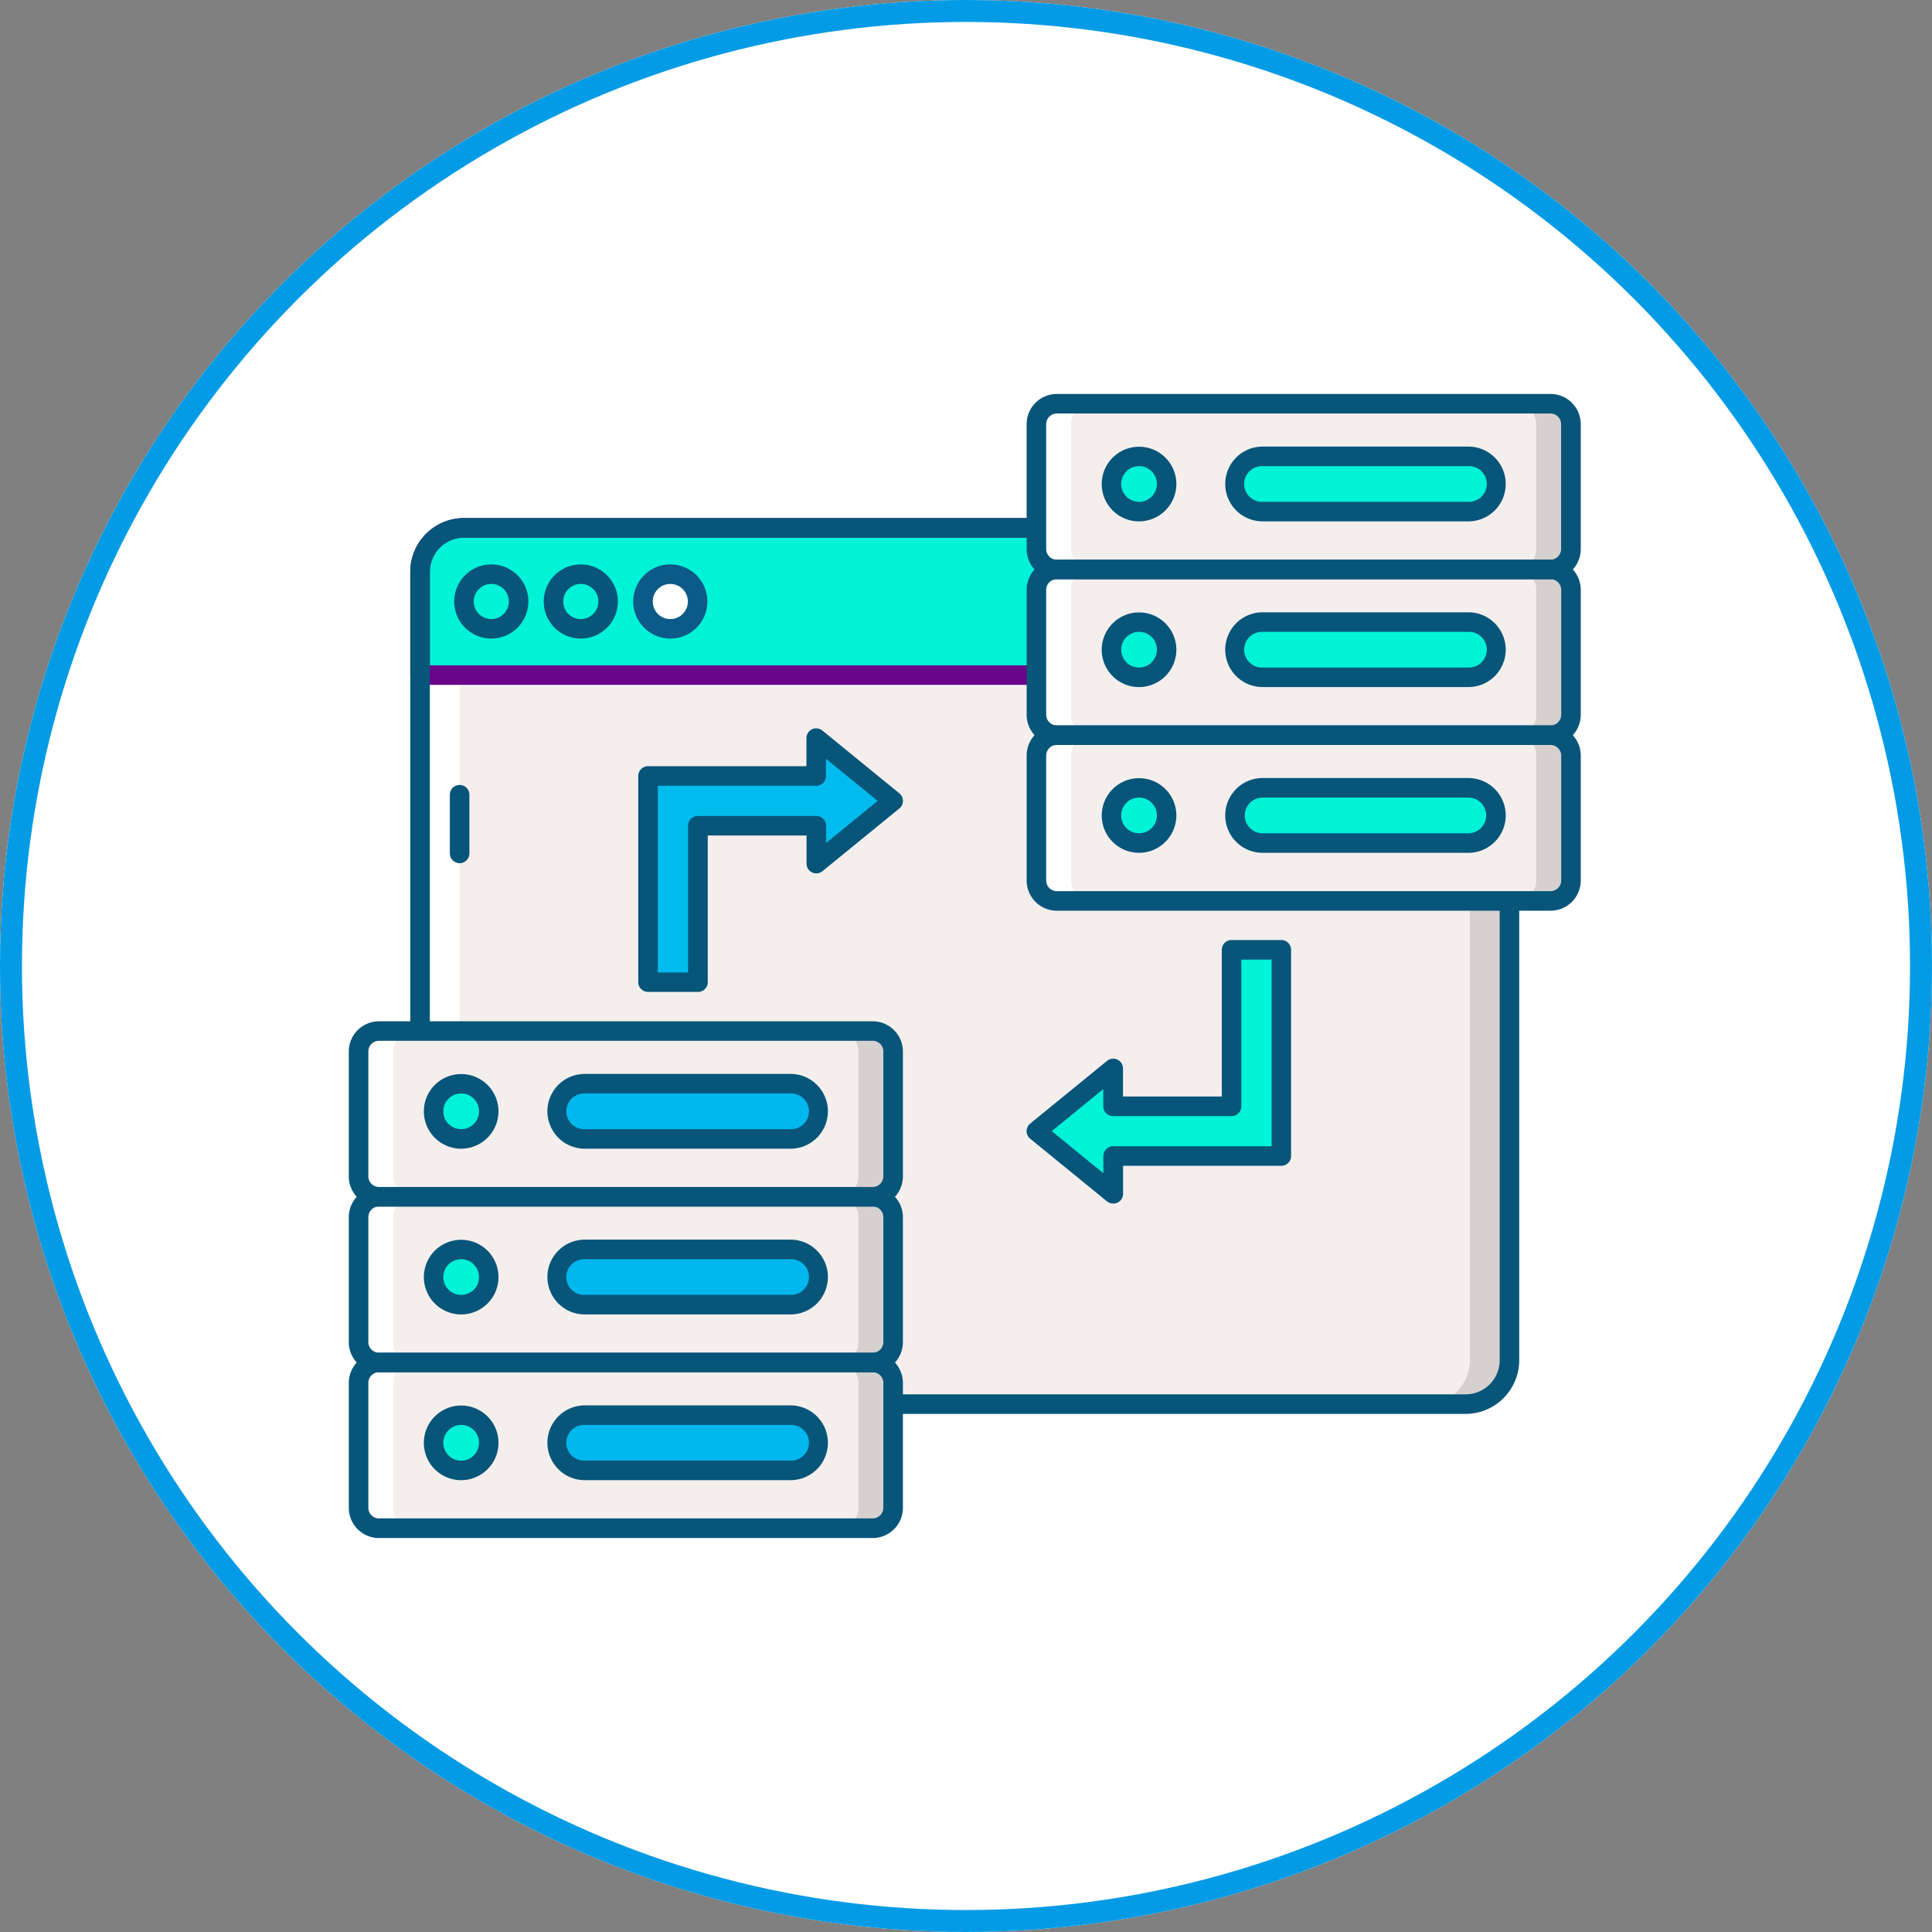<svg xmlns="http://www.w3.org/2000/svg" width="88" height="88" viewBox="0 0 88 88">
  <rect x="0" y="0" width="88" height="88" fill="#808080" stroke="none"/>
  <g id="Grupo_25005" data-name="Grupo 25005" transform="translate(-235 -4779)">
    <g id="Elipse_1364" data-name="Elipse 1364" transform="translate(235 4779)" fill="#fff" stroke="#039be5" stroke-width="1">
      <circle cx="44" cy="44" r="44" stroke="none"/>
      <circle cx="44" cy="44" r="43.5" fill="none"/>
    </g>
    <g id="datos-de-terceros" transform="translate(248.887 4785.959)">
      <g id="Grupo_24935" data-name="Grupo 24935" transform="translate(5.246 17.084)">
        <path id="Trazado_9211" data-name="Trazado 9211" d="M64.2,78.288H18.58a2,2,0,0,1-2-2V40.374a2,2,0,0,1,2-2H64.2a2,2,0,0,1,2,2V76.287A2,2,0,0,1,64.2,78.288Z" transform="translate(-16.579 -38.373)" fill="#f4efed"/>
      </g>
      <g id="Grupo_24936" data-name="Grupo 24936" transform="translate(51.065 17.084)">
        <path id="Trazado_9212" data-name="Trazado 9212" d="M224.149,38.373h-1.8a2,2,0,0,1,2,2V76.287a2,2,0,0,1-2,2h1.8a2,2,0,0,0,2-2V40.374A2,2,0,0,0,224.149,38.373Z" transform="translate(-222.348 -38.373)" fill="#d6d1cf"/>
      </g>
      <g id="Grupo_24937" data-name="Grupo 24937" transform="translate(5.246 17.084)">
        <path id="Trazado_9213" data-name="Trazado 9213" d="M18.58,38.373h1.8a2,2,0,0,0-2,2V76.287a2,2,0,0,0,2,2h-1.8a2,2,0,0,1-2-2V40.374A2,2,0,0,1,18.58,38.373Z" transform="translate(-16.579 -38.373)" fill="#fff"/>
      </g>
      <g id="Grupo_24938" data-name="Grupo 24938" transform="translate(5.246 17.084)">
        <path id="Trazado_9214" data-name="Trazado 9214" d="M64.2,38.373H18.58a2,2,0,0,0-2,2v4.707H66.2V40.374a2,2,0,0,0-2-2Z" transform="translate(-16.579 -38.373)" fill="#00f2d7"/>
      </g>
      <g id="Grupo_24940" data-name="Grupo 24940" transform="translate(4.801 16.638)">
        <path id="Trazado_9216" data-name="Trazado 9216" d="M64.646,43.971H15.025a.446.446,0,0,1-.445-.445V38.819a2.449,2.449,0,0,1,2.446-2.446H62.645a2.449,2.449,0,0,1,2.446,2.446v4.707a.446.446,0,0,1-.446.445Zm-49.175-.891H64.2V38.819a1.557,1.557,0,0,0-1.556-1.555H17.026a1.557,1.557,0,0,0-1.556,1.555v4.261Z" transform="translate(-14.58 -36.373)" fill="#690589"/>
      </g>
      <g id="Grupo_24941" data-name="Grupo 24941" transform="translate(4.801 16.638)">
        <path id="Trazado_9217" data-name="Trazado 9217" d="M62.644,77.178H17.025a2.449,2.449,0,0,1-2.446-2.446V38.819a2.449,2.449,0,0,1,2.446-2.446H62.644a2.449,2.449,0,0,1,2.446,2.446V74.732a2.449,2.449,0,0,1-2.446,2.446ZM17.025,37.264a1.557,1.557,0,0,0-1.556,1.555V74.732a1.557,1.557,0,0,0,1.556,1.555H62.644A1.557,1.557,0,0,0,64.2,74.732V38.819a1.557,1.557,0,0,0-1.556-1.555Z" transform="translate(-14.579 -36.373)" fill="#08557a"/>
      </g>
      <g id="Grupo_24942" data-name="Grupo 24942" transform="translate(7.247 19.194)">
        <path id="Trazado_9218" data-name="Trazado 9218" d="M28.052,49.093a1.244,1.244,0,1,1-1.244-1.244,1.244,1.244,0,0,1,1.244,1.244Z" transform="translate(-25.564 -47.849)" fill="#00f2d7"/>
      </g>
      <g id="Grupo_24943" data-name="Grupo 24943" transform="translate(11.324 19.194)">
        <path id="Trazado_9219" data-name="Trazado 9219" d="M46.363,49.093a1.244,1.244,0,1,1-1.244-1.244,1.244,1.244,0,0,1,1.244,1.244Z" transform="translate(-43.875 -47.849)" fill="#00f2d7"/>
      </g>
      <g id="Grupo_24944" data-name="Grupo 24944" transform="translate(15.402 19.194)">
        <path id="Trazado_9220" data-name="Trazado 9220" d="M64.674,49.093a1.244,1.244,0,1,1-1.244-1.244,1.244,1.244,0,0,1,1.244,1.244Z" transform="translate(-62.186 -47.849)" fill="#fff"/>
      </g>
      <g id="Grupo_24945" data-name="Grupo 24945" transform="translate(6.802 18.748)">
        <path id="Trazado_9221" data-name="Trazado 9221" d="M25.254,49.227a1.689,1.689,0,1,1,1.689-1.689A1.691,1.691,0,0,1,25.254,49.227Zm0-2.488a.8.8,0,1,0,.8.8A.8.8,0,0,0,25.254,46.739Z" transform="translate(-23.565 -45.848)" fill="#08557a"/>
      </g>
      <g id="Grupo_24946" data-name="Grupo 24946" transform="translate(10.879 18.748)">
        <path id="Trazado_9222" data-name="Trazado 9222" d="M43.565,49.227a1.689,1.689,0,1,1,1.689-1.689,1.691,1.691,0,0,1-1.689,1.689Zm0-2.488a.8.8,0,1,0,.8.8.8.8,0,0,0-.8-.8Z" transform="translate(-41.876 -45.848)" fill="#08557a"/>
      </g>
      <g id="Grupo_24947" data-name="Grupo 24947" transform="translate(14.956 18.748)">
        <path id="Trazado_9223" data-name="Trazado 9223" d="M61.875,49.227a1.689,1.689,0,1,1,1.689-1.689A1.691,1.691,0,0,1,61.875,49.227Zm0-2.488a.8.8,0,1,0,.8.8A.8.8,0,0,0,61.875,46.739Z" transform="translate(-60.186 -45.848)" fill="#0b5a87"/>
      </g>
      <g id="Grupo_24948" data-name="Grupo 24948" transform="translate(6.602 28.795)">
        <path id="Trazado_9224" data-name="Trazado 9224" d="M23.112,94.53a.446.446,0,0,1-.445-.445V91.412a.445.445,0,0,1,.891,0v2.672A.446.446,0,0,1,23.112,94.53Z" transform="translate(-22.667 -90.967)" fill="#08557a"/>
      </g>
      <g id="Grupo_24949" data-name="Grupo 24949" transform="translate(51.065 14.783)">
        <path id="Trazado_9225" data-name="Trazado 9225" d="M224.149,28.04h-1.8a2,2,0,0,1,2,2v4.707h1.8V30.041A2,2,0,0,0,224.149,28.04Z" transform="translate(-222.348 -28.04)" fill="#6a348a"/>
      </g>
      <g id="Grupo_24950" data-name="Grupo 24950" transform="translate(2.445 40.005)">
        <path id="Trazado_9226" data-name="Trazado 9226" d="M27.419,148.861H4.929A.929.929,0,0,1,4,147.932v-5.69a.929.929,0,0,1,.929-.929H27.419a.929.929,0,0,1,.929.929v5.69A.929.929,0,0,1,27.419,148.861Z" transform="translate(-4 -141.312)" fill="#f4efed"/>
      </g>
      <g id="Grupo_24951" data-name="Grupo 24951" transform="translate(2.445 55.103)">
        <path id="Trazado_9227" data-name="Trazado 9227" d="M27.419,216.662H4.929A.929.929,0,0,1,4,215.733v-5.69a.929.929,0,0,1,.929-.929H27.419a.929.929,0,0,1,.929.929v5.69A.929.929,0,0,1,27.419,216.662Z" transform="translate(-4 -209.113)" fill="#f4efed"/>
      </g>
      <g id="Grupo_24952" data-name="Grupo 24952" transform="translate(2.445 47.554)">
        <path id="Trazado_9228" data-name="Trazado 9228" d="M27.419,182.762H4.929A.929.929,0,0,1,4,181.833v-5.69a.929.929,0,0,1,.929-.929H27.419a.929.929,0,0,1,.929.929v5.69A.929.929,0,0,1,27.419,182.762Z" transform="translate(-4 -175.213)" fill="#f4efed"/>
      </g>
      <g id="Grupo_24953" data-name="Grupo 24953" transform="translate(24.284 55.103)">
        <path id="Trazado_9229" data-name="Trazado 9229" d="M103.656,209.114h-1.58a.929.929,0,0,1,.929.929v5.69a.929.929,0,0,1-.929.929h1.58a.929.929,0,0,0,.929-.929v-5.69A.929.929,0,0,0,103.656,209.114Z" transform="translate(-102.076 -209.114)" fill="#d6d1cf"/>
      </g>
      <g id="Grupo_24954" data-name="Grupo 24954" transform="translate(24.284 47.554)">
        <path id="Trazado_9230" data-name="Trazado 9230" d="M103.656,175.213h-1.58a.929.929,0,0,1,.929.929v5.69a.929.929,0,0,1-.929.929h1.58a.929.929,0,0,0,.929-.929v-5.69a.929.929,0,0,0-.929-.929Z" transform="translate(-102.076 -175.213)" fill="#d6d1cf"/>
      </g>
      <g id="Grupo_24955" data-name="Grupo 24955" transform="translate(24.284 40.005)">
        <path id="Trazado_9231" data-name="Trazado 9231" d="M103.656,141.312h-1.58a.929.929,0,0,1,.929.929v5.69a.929.929,0,0,1-.929.929h1.58a.929.929,0,0,0,.929-.929v-5.69A.929.929,0,0,0,103.656,141.312Z" transform="translate(-102.076 -141.312)" fill="#d6d1cf"/>
      </g>
      <g id="Grupo_24956" data-name="Grupo 24956" transform="translate(2.445 40.005)">
        <path id="Trazado_9232" data-name="Trazado 9232" d="M4.929,148.861h1.58a.929.929,0,0,1-.929-.929v-5.69a.929.929,0,0,1,.929-.929H4.929a.929.929,0,0,0-.929.929v5.69A.929.929,0,0,0,4.929,148.861Z" transform="translate(-4 -141.312)" fill="#fff"/>
      </g>
      <g id="Grupo_24957" data-name="Grupo 24957" transform="translate(2.445 47.554)">
        <path id="Trazado_9233" data-name="Trazado 9233" d="M4.929,182.762h1.58a.929.929,0,0,1-.929-.929v-5.69a.929.929,0,0,1,.929-.929H4.929a.929.929,0,0,0-.929.929v5.69A.929.929,0,0,0,4.929,182.762Z" transform="translate(-4 -175.213)" fill="#fff"/>
      </g>
      <g id="Grupo_24958" data-name="Grupo 24958" transform="translate(2.445 55.103)">
        <path id="Trazado_9234" data-name="Trazado 9234" d="M4.929,216.662h1.58a.929.929,0,0,1-.929-.929v-5.69a.929.929,0,0,1,.929-.929H4.929a.929.929,0,0,0-.929.929v5.69A.929.929,0,0,0,4.929,216.662Z" transform="translate(-4 -209.113)" fill="#fff"/>
      </g>
      <g id="Grupo_24959" data-name="Grupo 24959" transform="translate(2 39.56)">
        <path id="Trazado_9235" data-name="Trazado 9235" d="M25.864,147.751H3.375A1.376,1.376,0,0,1,2,146.377v-5.69a1.376,1.376,0,0,1,1.375-1.375H25.864a1.376,1.376,0,0,1,1.375,1.375v5.69A1.376,1.376,0,0,1,25.864,147.751ZM3.375,140.2a.484.484,0,0,0-.484.484v5.69a.484.484,0,0,0,.484.484H25.864a.484.484,0,0,0,.484-.484v-5.69a.484.484,0,0,0-.484-.484Z" transform="translate(-2 -139.312)" fill="#08557a"/>
      </g>
      <g id="Grupo_24960" data-name="Grupo 24960" transform="translate(11.492 49.95)">
        <path id="Trazado_9236" data-name="Trazado 9236" d="M55.255,188.491H45.886a1.258,1.258,0,1,1,0-2.516h9.369a1.258,1.258,0,1,1,0,2.516Z" transform="translate(-44.628 -185.975)" fill="#00b8ed"/>
      </g>
      <g id="Grupo_24961" data-name="Grupo 24961" transform="translate(11.047 49.505)">
        <path id="Trazado_9237" data-name="Trazado 9237" d="M53.7,187.383H44.331a1.7,1.7,0,1,1,0-3.407H53.7a1.7,1.7,0,1,1,0,3.407Zm-9.369-2.516a.813.813,0,1,0,0,1.625H53.7a.813.813,0,1,0,0-1.625Z" transform="translate(-42.628 -183.976)" fill="#08557a"/>
      </g>
      <g id="Grupo_24962" data-name="Grupo 24962" transform="translate(5.861 49.95)">
        <path id="Trazado_9238" data-name="Trazado 9238" d="M21.857,187.233a1.258,1.258,0,1,1-1.258-1.258A1.258,1.258,0,0,1,21.857,187.233Z" transform="translate(-19.341 -185.975)" fill="#00f2d7"/>
      </g>
      <g id="Grupo_24963" data-name="Grupo 24963" transform="translate(5.416 49.505)">
        <path id="Trazado_9239" data-name="Trazado 9239" d="M19.044,187.383a1.7,1.7,0,1,1,1.7-1.7A1.705,1.705,0,0,1,19.044,187.383Zm0-2.516a.813.813,0,1,0,.813.813A.814.814,0,0,0,19.044,184.867Z" transform="translate(-17.341 -183.976)" fill="#08557a"/>
      </g>
      <g id="Grupo_24964" data-name="Grupo 24964" transform="translate(11.492 57.499)">
        <path id="Trazado_9240" data-name="Trazado 9240" d="M55.255,222.392H45.886a1.258,1.258,0,1,1,0-2.516h9.369a1.258,1.258,0,1,1,0,2.516Z" transform="translate(-44.628 -219.876)" fill="#00b8ed"/>
      </g>
      <g id="Grupo_24965" data-name="Grupo 24965" transform="translate(11.047 57.054)">
        <path id="Trazado_9241" data-name="Trazado 9241" d="M53.7,221.284H44.331a1.7,1.7,0,1,1,0-3.407H53.7a1.7,1.7,0,1,1,0,3.407Zm-9.369-2.516a.813.813,0,1,0,0,1.625H53.7a.813.813,0,1,0,0-1.625Z" transform="translate(-42.628 -217.877)" fill="#08557a"/>
      </g>
      <g id="Grupo_24966" data-name="Grupo 24966" transform="translate(5.861 57.499)">
        <path id="Trazado_9242" data-name="Trazado 9242" d="M21.857,221.134a1.258,1.258,0,1,1-1.258-1.258A1.258,1.258,0,0,1,21.857,221.134Z" transform="translate(-19.341 -219.876)" fill="#00f2d7"/>
      </g>
      <g id="Grupo_24967" data-name="Grupo 24967" transform="translate(5.416 57.054)">
        <path id="Trazado_9243" data-name="Trazado 9243" d="M19.044,221.284a1.7,1.7,0,1,1,1.7-1.7A1.705,1.705,0,0,1,19.044,221.284Zm0-2.516a.813.813,0,1,0,.813.813A.814.814,0,0,0,19.044,218.767Z" transform="translate(-17.341 -217.877)" fill="#08557a"/>
      </g>
      <g id="Grupo_24968" data-name="Grupo 24968" transform="translate(11.492 42.402)">
        <path id="Trazado_9244" data-name="Trazado 9244" d="M55.255,154.591H45.886a1.258,1.258,0,1,1,0-2.516h9.369a1.258,1.258,0,1,1,0,2.516Z" transform="translate(-44.628 -152.075)" fill="#00b8ed"/>
      </g>
      <g id="Grupo_24969" data-name="Grupo 24969" transform="translate(11.047 41.956)">
        <path id="Trazado_9245" data-name="Trazado 9245" d="M53.7,153.482H44.331a1.7,1.7,0,1,1,0-3.407H53.7a1.7,1.7,0,0,1,0,3.407Zm-9.369-2.516a.813.813,0,1,0,0,1.625H53.7a.813.813,0,1,0,0-1.625Z" transform="translate(-42.628 -150.075)" fill="#08557a"/>
      </g>
      <g id="Grupo_24970" data-name="Grupo 24970" transform="translate(5.861 42.402)">
        <path id="Trazado_9246" data-name="Trazado 9246" d="M21.857,153.333a1.258,1.258,0,1,1-1.258-1.258A1.258,1.258,0,0,1,21.857,153.333Z" transform="translate(-19.341 -152.075)" fill="#00f3d9"/>
      </g>
      <g id="Grupo_24971" data-name="Grupo 24971" transform="translate(5.416 41.956)">
        <path id="Trazado_9247" data-name="Trazado 9247" d="M19.044,153.482a1.7,1.7,0,1,1,1.7-1.7A1.705,1.705,0,0,1,19.044,153.482Zm0-2.516a.813.813,0,1,0,.813.813A.814.814,0,0,0,19.044,150.965Z" transform="translate(-17.341 -150.075)" fill="#08557a"/>
      </g>
      <g id="Grupo_24972" data-name="Grupo 24972" transform="translate(2 47.108)">
        <path id="Trazado_9248" data-name="Trazado 9248" d="M25.864,181.651H3.375A1.376,1.376,0,0,1,2,180.277v-5.69a1.376,1.376,0,0,1,1.375-1.375H25.864a1.376,1.376,0,0,1,1.375,1.375v5.69A1.376,1.376,0,0,1,25.864,181.651ZM3.375,174.1a.484.484,0,0,0-.484.484v5.69a.484.484,0,0,0,.484.484H25.864a.484.484,0,0,0,.484-.484v-5.69a.484.484,0,0,0-.484-.484Z" transform="translate(-2 -173.212)" fill="#08557a"/>
      </g>
      <g id="Grupo_24973" data-name="Grupo 24973" transform="translate(2 54.657)">
        <path id="Trazado_9249" data-name="Trazado 9249" d="M25.864,215.553H3.375A1.376,1.376,0,0,1,2,214.178v-5.69a1.376,1.376,0,0,1,1.375-1.375H25.864a1.376,1.376,0,0,1,1.375,1.375v5.69A1.376,1.376,0,0,1,25.864,215.553ZM3.375,208a.485.485,0,0,0-.484.484v5.69a.484.484,0,0,0,.484.484H25.864a.484.484,0,0,0,.484-.484v-5.69a.485.485,0,0,0-.484-.484Z" transform="translate(-2 -207.113)" fill="#08557a"/>
      </g>
      <g id="Grupo_24974" data-name="Grupo 24974" transform="translate(33.32 11.431)">
        <path id="Trazado_9250" data-name="Trazado 9250" d="M166.075,20.535H143.585a.929.929,0,0,1-.929-.929v-5.69a.929.929,0,0,1,.929-.929h22.489a.929.929,0,0,1,.929.929v5.69A.929.929,0,0,1,166.075,20.535Z" transform="translate(-142.656 -12.986)" fill="#f4efed"/>
      </g>
      <g id="Grupo_24975" data-name="Grupo 24975" transform="translate(33.32 26.528)">
        <path id="Trazado_9251" data-name="Trazado 9251" d="M166.075,88.336H143.585a.929.929,0,0,1-.929-.929v-5.69a.929.929,0,0,1,.929-.929h22.489a.929.929,0,0,1,.929.929v5.69A.929.929,0,0,1,166.075,88.336Z" transform="translate(-142.656 -80.787)" fill="#f4efed"/>
      </g>
      <g id="Grupo_24976" data-name="Grupo 24976" transform="translate(33.32 18.979)">
        <path id="Trazado_9252" data-name="Trazado 9252" d="M166.075,54.435H143.585a.929.929,0,0,1-.929-.929v-5.69a.929.929,0,0,1,.929-.929h22.489a.929.929,0,0,1,.929.929v5.69A.929.929,0,0,1,166.075,54.435Z" transform="translate(-142.656 -46.886)" fill="#f4efed"/>
      </g>
      <g id="Grupo_24977" data-name="Grupo 24977" transform="translate(55.159 26.528)">
        <path id="Trazado_9253" data-name="Trazado 9253" d="M242.311,80.787h-1.58a.929.929,0,0,1,.929.929v5.69a.929.929,0,0,1-.929.929h1.58a.929.929,0,0,0,.929-.929v-5.69A.929.929,0,0,0,242.311,80.787Z" transform="translate(-240.731 -80.787)" fill="#d6d1cf"/>
      </g>
      <g id="Grupo_24978" data-name="Grupo 24978" transform="translate(55.159 18.979)">
        <path id="Trazado_9254" data-name="Trazado 9254" d="M242.311,46.886h-1.58a.929.929,0,0,1,.929.929v5.69a.929.929,0,0,1-.929.929h1.58a.929.929,0,0,0,.929-.929v-5.69a.929.929,0,0,0-.929-.929Z" transform="translate(-240.731 -46.886)" fill="#d6d1cf"/>
      </g>
      <g id="Grupo_24979" data-name="Grupo 24979" transform="translate(55.159 11.431)">
        <path id="Trazado_9255" data-name="Trazado 9255" d="M242.311,12.986h-1.58a.929.929,0,0,1,.929.929v5.69a.929.929,0,0,1-.929.929h1.58a.929.929,0,0,0,.929-.929v-5.69A.929.929,0,0,0,242.311,12.986Z" transform="translate(-240.731 -12.986)" fill="#d6d1cf"/>
      </g>
      <g id="Grupo_24980" data-name="Grupo 24980" transform="translate(33.32 11.431)">
        <path id="Trazado_9256" data-name="Trazado 9256" d="M143.585,20.535h1.58a.929.929,0,0,1-.929-.929v-5.69a.929.929,0,0,1,.929-.929h-1.58a.929.929,0,0,0-.929.929v5.69A.929.929,0,0,0,143.585,20.535Z" transform="translate(-142.656 -12.986)" fill="#fff"/>
      </g>
      <g id="Grupo_24981" data-name="Grupo 24981" transform="translate(33.32 18.979)">
        <path id="Trazado_9257" data-name="Trazado 9257" d="M143.585,54.435h1.58a.929.929,0,0,1-.929-.929v-5.69a.929.929,0,0,1,.929-.929h-1.58a.929.929,0,0,0-.929.929v5.69A.929.929,0,0,0,143.585,54.435Z" transform="translate(-142.656 -46.886)" fill="#fff"/>
      </g>
      <g id="Grupo_24982" data-name="Grupo 24982" transform="translate(33.32 26.528)">
        <path id="Trazado_9258" data-name="Trazado 9258" d="M143.585,88.336h1.58a.929.929,0,0,1-.929-.929v-5.69a.929.929,0,0,1,.929-.929h-1.58a.929.929,0,0,0-.929.929v5.69A.929.929,0,0,0,143.585,88.336Z" transform="translate(-142.656 -80.787)" fill="#fff"/>
      </g>
      <g id="Grupo_24983" data-name="Grupo 24983" transform="translate(32.875 10.985)">
        <path id="Trazado_9259" data-name="Trazado 9259" d="M164.52,19.425H142.031a1.376,1.376,0,0,1-1.375-1.375V12.36a1.376,1.376,0,0,1,1.375-1.375H164.52a1.376,1.376,0,0,1,1.375,1.375v5.69A1.376,1.376,0,0,1,164.52,19.425Zm-22.489-7.549a.484.484,0,0,0-.484.484v5.69a.485.485,0,0,0,.484.484H164.52A.485.485,0,0,0,165,18.05V12.36a.484.484,0,0,0-.484-.484Z" transform="translate(-140.656 -10.985)" fill="#08557a"/>
      </g>
      <g id="Grupo_24984" data-name="Grupo 24984" transform="translate(42.367 21.376)">
        <path id="Trazado_9260" data-name="Trazado 9260" d="M193.911,60.165h-9.369a1.258,1.258,0,0,1,0-2.516h9.369a1.258,1.258,0,1,1,0,2.516Z" transform="translate(-183.284 -57.649)" fill="#00f2d7"/>
      </g>
      <g id="Grupo_24985" data-name="Grupo 24985" transform="translate(41.921 20.93)">
        <path id="Trazado_9261" data-name="Trazado 9261" d="M192.356,59.056h-9.369a1.7,1.7,0,1,1,0-3.407h9.369a1.7,1.7,0,1,1,0,3.407Zm-9.369-2.516a.813.813,0,1,0,0,1.625h9.369a.813.813,0,1,0,0-1.625Z" transform="translate(-181.284 -55.649)" fill="#08557a"/>
      </g>
      <g id="Grupo_24986" data-name="Grupo 24986" transform="translate(36.736 21.376)">
        <path id="Trazado_9262" data-name="Trazado 9262" d="M160.513,58.907a1.258,1.258,0,1,1-1.258-1.258A1.258,1.258,0,0,1,160.513,58.907Z" transform="translate(-157.997 -57.649)" fill="#00f2d7"/>
      </g>
      <g id="Grupo_24987" data-name="Grupo 24987" transform="translate(36.291 20.93)">
        <path id="Trazado_9263" data-name="Trazado 9263" d="M157.7,59.056a1.7,1.7,0,1,1,1.7-1.7A1.705,1.705,0,0,1,157.7,59.056Zm0-2.516a.813.813,0,1,0,.813.813A.814.814,0,0,0,157.7,56.539Z" transform="translate(-155.996 -55.649)" fill="#08557a"/>
      </g>
      <g id="Grupo_24988" data-name="Grupo 24988" transform="translate(42.367 28.924)">
        <path id="Trazado_9264" data-name="Trazado 9264" d="M193.911,94.065h-9.369a1.258,1.258,0,0,1,0-2.516h9.369a1.258,1.258,0,1,1,0,2.516Z" transform="translate(-183.284 -91.549)" fill="#00f2d7"/>
      </g>
      <g id="Grupo_24989" data-name="Grupo 24989" transform="translate(41.921 28.479)">
        <path id="Trazado_9265" data-name="Trazado 9265" d="M192.356,92.957h-9.369a1.7,1.7,0,1,1,0-3.407h9.369a1.7,1.7,0,1,1,0,3.407Zm-9.369-2.516a.813.813,0,0,0,0,1.626h9.369a.813.813,0,1,0,0-1.626Z" transform="translate(-181.284 -89.55)" fill="#08557a"/>
      </g>
      <g id="Grupo_24990" data-name="Grupo 24990" transform="translate(36.736 28.924)">
        <path id="Trazado_9266" data-name="Trazado 9266" d="M160.513,92.807a1.258,1.258,0,1,1-1.258-1.258A1.258,1.258,0,0,1,160.513,92.807Z" transform="translate(-157.997 -91.549)" fill="#00f2d7"/>
      </g>
      <g id="Grupo_24991" data-name="Grupo 24991" transform="translate(36.291 28.479)">
        <path id="Trazado_9267" data-name="Trazado 9267" d="M157.7,92.957a1.7,1.7,0,1,1,1.7-1.7A1.705,1.705,0,0,1,157.7,92.957Zm0-2.516a.813.813,0,1,0,.813.813A.814.814,0,0,0,157.7,90.44Z" transform="translate(-155.996 -89.55)" fill="#08557a"/>
      </g>
      <g id="Grupo_24992" data-name="Grupo 24992" transform="translate(42.367 13.827)">
        <path id="Trazado_9268" data-name="Trazado 9268" d="M193.911,26.264h-9.369a1.258,1.258,0,0,1,0-2.516h9.369a1.258,1.258,0,1,1,0,2.516Z" transform="translate(-183.284 -23.748)" fill="#00f2d7"/>
      </g>
      <g id="Grupo_24993" data-name="Grupo 24993" transform="translate(41.921 13.382)">
        <path id="Trazado_9269" data-name="Trazado 9269" d="M192.356,25.156h-9.369a1.7,1.7,0,1,1,0-3.407h9.369a1.7,1.7,0,1,1,0,3.407Zm-9.369-2.516a.813.813,0,1,0,0,1.625h9.369a.813.813,0,1,0,0-1.625Z" transform="translate(-181.284 -21.749)" fill="#08557a"/>
      </g>
      <g id="Grupo_24994" data-name="Grupo 24994" transform="translate(36.736 13.827)">
        <path id="Trazado_9270" data-name="Trazado 9270" d="M160.513,25.006a1.258,1.258,0,1,1-1.258-1.258A1.258,1.258,0,0,1,160.513,25.006Z" transform="translate(-157.997 -23.748)" fill="#00f2d7"/>
      </g>
      <g id="Grupo_24995" data-name="Grupo 24995" transform="translate(36.291 13.382)">
        <path id="Trazado_9271" data-name="Trazado 9271" d="M157.7,25.156a1.7,1.7,0,1,1,1.7-1.7A1.705,1.705,0,0,1,157.7,25.156Zm0-2.516a.813.813,0,1,0,.813.813A.814.814,0,0,0,157.7,22.639Z" transform="translate(-155.996 -21.749)" fill="#08557a"/>
      </g>
      <g id="Grupo_24996" data-name="Grupo 24996" transform="translate(32.875 18.534)">
        <path id="Trazado_9272" data-name="Trazado 9272" d="M164.52,53.326H142.031a1.376,1.376,0,0,1-1.375-1.375v-5.69a1.376,1.376,0,0,1,1.375-1.375H164.52a1.376,1.376,0,0,1,1.375,1.375v5.69A1.376,1.376,0,0,1,164.52,53.326Zm-22.489-7.549a.484.484,0,0,0-.484.484v5.69a.484.484,0,0,0,.484.484H164.52a.484.484,0,0,0,.484-.484v-5.69a.484.484,0,0,0-.484-.484Z" transform="translate(-140.656 -44.887)" fill="#08557a"/>
      </g>
      <g id="Grupo_24997" data-name="Grupo 24997" transform="translate(32.875 26.083)">
        <path id="Trazado_9273" data-name="Trazado 9273" d="M164.52,87.226H142.031a1.376,1.376,0,0,1-1.375-1.375v-5.69a1.376,1.376,0,0,1,1.375-1.375H164.52a1.376,1.376,0,0,1,1.375,1.375v5.69A1.376,1.376,0,0,1,164.52,87.226Zm-22.489-7.549a.484.484,0,0,0-.484.484v5.69a.484.484,0,0,0,.484.484H164.52a.484.484,0,0,0,.484-.484v-5.69a.484.484,0,0,0-.484-.484Z" transform="translate(-140.656 -78.787)" fill="#08557a"/>
      </g>
      <g id="Grupo_24998" data-name="Grupo 24998" transform="translate(15.629 26.664)">
        <path id="Trazado_9274" data-name="Trazado 9274" d="M74.371,84.253l-3.5-2.855V83.12H63.207v9.393h2.266V85.386h5.4v1.722Z" transform="translate(-63.207 -81.398)" fill="#00bcee"/>
      </g>
      <g id="Grupo_24999" data-name="Grupo 24999" transform="translate(33.32 36.303)">
        <path id="Trazado_9275" data-name="Trazado 9275" d="M142.656,132.948l3.5,2.855v-1.722h7.662v-9.393h-2.266v7.126h-5.4v-1.722Z" transform="translate(-142.656 -124.688)" fill="#00f2d7"/>
      </g>
      <g id="Grupo_25000" data-name="Grupo 25000" transform="translate(15.184 26.219)">
        <path id="Trazado_9276" data-name="Trazado 9276" d="M63.919,91.4H61.652a.445.445,0,0,1-.445-.445V81.565a.446.446,0,0,1,.445-.445h7.216V79.844A.445.445,0,0,1,69.6,79.5l3.5,2.855a.445.445,0,0,1,0,.69L69.6,85.9a.445.445,0,0,1-.727-.345V84.277h-4.5v6.681a.446.446,0,0,1-.445.445ZM62.1,90.513h1.376V83.832a.445.445,0,0,1,.445-.445h5.4a.446.446,0,0,1,.445.445v.784L72.112,82.7l-2.352-1.917v.784a.446.446,0,0,1-.445.445H62.1Z" transform="translate(-61.207 -79.398)" fill="#08557a"/>
      </g>
      <g id="Grupo_25001" data-name="Grupo 25001" transform="translate(32.875 35.858)">
        <path id="Trazado_9277" data-name="Trazado 9277" d="M144.6,134.693a.445.445,0,0,1-.281-.1l-3.5-2.855a.445.445,0,0,1,0-.69l3.5-2.855a.445.445,0,0,1,.727.345v1.276h4.5v-6.681a.445.445,0,0,1,.445-.445h2.266a.445.445,0,0,1,.445.445v9.393a.445.445,0,0,1-.445.445H145.05v1.276a.445.445,0,0,1-.445.445Zm-2.8-3.3,2.352,1.917v-.784a.445.445,0,0,1,.445-.445h7.216v-8.5h-1.376v6.681a.445.445,0,0,1-.445.445h-5.4a.445.445,0,0,1-.445-.445v-.784Z" transform="translate(-140.657 -122.688)" fill="#08557a"/>
      </g>
    </g>
  </g>
</svg>
